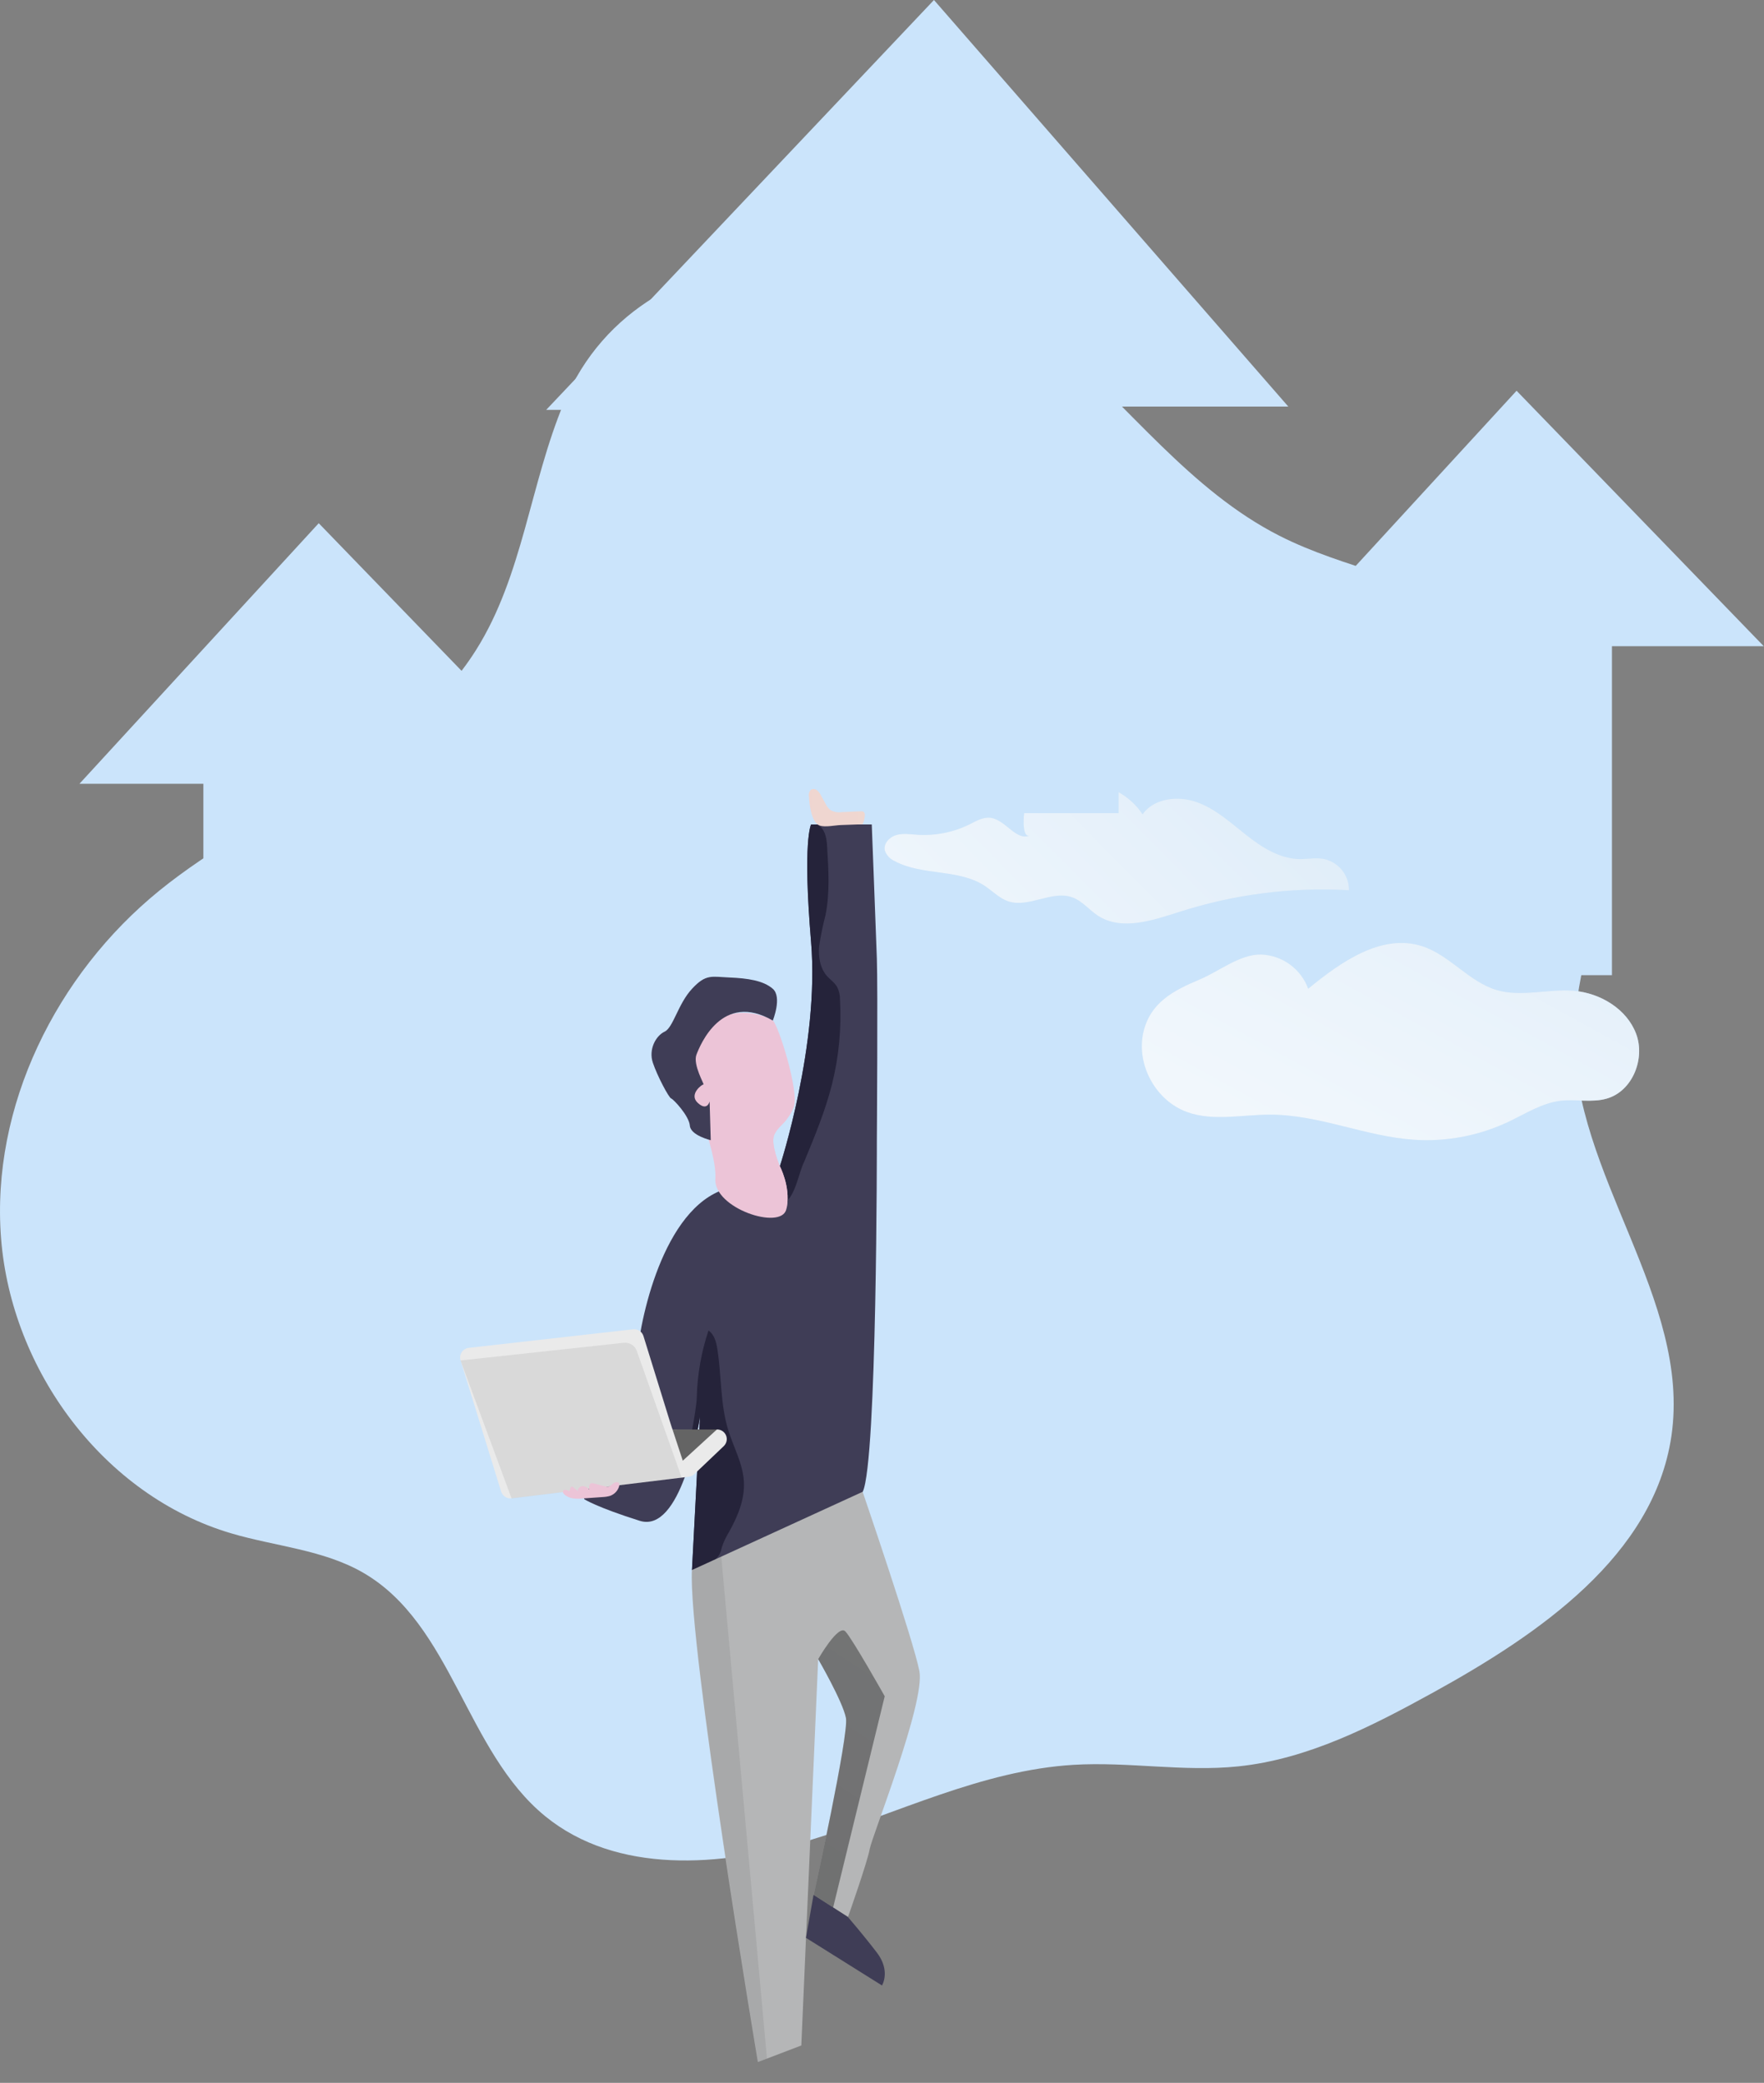 <svg width="61" height="72" viewBox="0 0 61 72" fill="none" xmlns="http://www.w3.org/2000/svg">
<rect x="0" y="0" width="61" height="72" fill="#808080" stroke="none"/>
<path d="M19.502 13.922C18.329 16.722 18.082 19.9 16.462 22.469C14.005 26.369 9.097 27.876 5.51 30.787C1.945 33.683 -0.319 38.25 0.037 42.807C0.392 47.364 3.582 51.704 7.999 53.005C9.53 53.457 11.191 53.57 12.569 54.371C15.642 56.156 16.106 60.544 18.858 62.786C21.319 64.791 24.936 64.543 27.98 63.619C31.024 62.696 33.95 61.196 37.128 61.006C39.023 60.893 40.929 61.255 42.817 61.06C45.223 60.811 47.433 59.677 49.549 58.512C53.228 56.486 57.184 53.778 57.797 49.649C58.498 44.892 54.377 40.578 54.442 35.77C54.472 33.535 55.418 31.384 55.506 29.146C55.631 26.058 53.964 22.963 51.313 21.342C49.143 20.014 46.5 19.671 44.233 18.515C41.16 16.949 39.046 14.046 36.438 11.802C31.721 7.741 22.236 7.393 19.502 13.922Z" fill="#CBE4FB"/>
<path d="M39.509 28.149C39.904 27.589 40.737 27.496 41.386 27.728C42.036 27.96 42.557 28.439 43.096 28.865C43.636 29.291 44.257 29.686 44.946 29.697C45.222 29.697 45.501 29.642 45.772 29.689C46.022 29.742 46.246 29.878 46.406 30.076C46.566 30.273 46.651 30.52 46.648 30.773C44.668 30.66 42.683 30.913 40.795 31.518C39.865 31.816 38.793 32.185 37.97 31.656C37.664 31.457 37.427 31.147 37.084 31.021C36.377 30.763 35.582 31.394 34.865 31.157C34.556 31.052 34.325 30.802 34.052 30.622C33.15 30.027 31.897 30.279 30.943 29.769C30.862 29.734 30.789 29.683 30.73 29.619C30.67 29.555 30.624 29.479 30.596 29.396C30.546 29.16 30.756 28.935 30.991 28.866C31.225 28.798 31.474 28.838 31.717 28.855C32.34 28.896 32.963 28.773 33.523 28.498C33.758 28.381 34.002 28.233 34.263 28.27C34.78 28.344 35.16 29.105 35.624 28.871C35.285 29.041 35.412 27.909 35.472 27.8C35.667 27.451 36.303 27.205 36.67 27.112C37.709 26.845 38.919 27.244 39.509 28.149Z" fill="#C2DCF3"/>
<path d="M39.509 28.149C39.904 27.589 40.737 27.496 41.386 27.728C42.036 27.96 42.557 28.439 43.096 28.865C43.636 29.291 44.257 29.686 44.946 29.697C45.222 29.697 45.501 29.642 45.772 29.689C46.022 29.742 46.246 29.878 46.406 30.076C46.566 30.273 46.651 30.52 46.648 30.773C44.668 30.66 42.683 30.913 40.795 31.518C39.865 31.816 38.793 32.185 37.97 31.656C37.664 31.457 37.427 31.147 37.084 31.021C36.377 30.763 35.582 31.394 34.865 31.157C34.556 31.052 34.325 30.802 34.052 30.622C33.15 30.027 31.897 30.279 30.943 29.769C30.862 29.734 30.789 29.683 30.73 29.619C30.67 29.555 30.624 29.479 30.596 29.396C30.546 29.16 30.756 28.935 30.991 28.866C31.225 28.798 31.474 28.838 31.717 28.855C32.34 28.896 32.963 28.773 33.523 28.498C33.758 28.381 34.002 28.233 34.263 28.27C34.78 28.344 35.16 29.105 35.624 28.871C35.285 29.041 35.412 27.909 35.472 27.8C35.667 27.451 36.303 27.205 36.67 27.112C37.709 26.845 38.919 27.244 39.509 28.149Z" fill="url(#paint0_linear_8_28)"/>
<path d="M32.297 0L18.888 14.168H25.07V28.108H38.684V14.054H44.55L32.297 0Z" fill="#CBE4FB"/>
<path d="M2.747 27.094L11.022 18.086L19.57 26.917H14.32V38.29H7.033V27.094H2.747Z" fill="#CBE4FB"/>
<path d="M44.169 22.514L52.444 13.507L60.992 22.338H55.742V33.71H48.455V22.514H44.169Z" fill="#CBE4FB"/>
<path d="M30.322 39.415C30.322 39.415 30.332 50.526 29.834 51.567C29.442 52.385 26.015 53.589 24.569 54.067C24.177 54.197 23.93 54.273 23.93 54.273L24.207 48.97C24.094 49.688 23.915 50.394 23.674 51.08C23.337 51.987 22.831 52.794 22.12 52.57C20.626 52.099 20.206 51.825 20.206 51.825L19.57 49.59C19.57 49.59 21.961 48.52 22.006 47.221C22.051 45.921 22.816 42.03 24.892 41.171L25.32 40.994L26.969 40.312C26.969 40.312 28.346 36.1 28.048 32.565C27.75 29.029 28.048 28.499 28.048 28.499H30.146C30.146 28.499 30.286 32.12 30.322 33.131C30.358 34.141 30.322 39.415 30.322 39.415Z" fill="#3F3D56"/>
<path d="M28.771 37.479C28.54 38.399 28.174 39.279 27.81 40.156C27.622 40.528 27.51 41.342 27.127 41.583C26.718 41.84 25.966 41.294 25.582 41.123C25.496 41.083 25.407 41.042 25.32 40.999L26.969 40.317C26.969 40.317 28.346 36.105 28.048 32.569C27.75 29.034 28.048 28.504 28.048 28.504H28.261C28.295 28.52 28.326 28.541 28.355 28.566C28.561 28.741 28.591 29.041 28.605 29.311C28.652 30.085 28.699 30.87 28.547 31.631C28.454 31.987 28.38 32.347 28.326 32.711C28.293 33.077 28.358 33.472 28.604 33.748C28.719 33.872 28.872 33.976 28.954 34.127C29.018 34.262 29.05 34.408 29.048 34.557C29.103 35.539 29.01 36.524 28.771 37.479Z" fill="#25233A"/>
<path d="M25.216 52.947C25.113 53.112 25.029 53.288 24.966 53.472C24.949 53.557 24.923 53.641 24.887 53.72C24.85 53.784 24.803 53.841 24.748 53.891L24.568 54.072C24.176 54.202 23.928 54.278 23.928 54.278L24.206 48.975C24.093 49.692 23.914 50.399 23.673 51.085C23.767 50.161 24.084 48.822 24.096 48.279C24.117 47.501 24.254 46.73 24.5 45.992C24.702 46.132 24.768 46.392 24.806 46.632C24.954 47.563 24.904 48.529 25.181 49.43C25.363 50.02 25.682 50.578 25.723 51.195C25.765 51.812 25.517 52.407 25.216 52.947Z" fill="#25233A"/>
<path d="M25.029 49.988L24.011 50.957C23.958 51.007 23.891 51.039 23.818 51.048L17.693 51.793C17.615 51.803 17.535 51.785 17.469 51.742C17.403 51.7 17.354 51.636 17.33 51.56L15.925 47.023C15.911 46.976 15.907 46.927 15.914 46.878C15.921 46.83 15.939 46.783 15.966 46.742C15.993 46.701 16.029 46.666 16.071 46.641C16.113 46.615 16.16 46.598 16.209 46.592L21.892 45.951C21.97 45.942 22.048 45.96 22.114 46.003C22.18 46.045 22.228 46.109 22.251 46.184L23.178 49.177C23.221 49.317 23.256 49.413 23.256 49.413H24.798C24.865 49.413 24.93 49.434 24.986 49.471C25.041 49.509 25.084 49.562 25.108 49.623C25.133 49.685 25.139 49.753 25.124 49.818C25.11 49.882 25.077 49.942 25.029 49.988Z" fill="#EAEAEA"/>
<path d="M27.973 27.527C27.965 27.487 27.967 27.446 27.978 27.407C27.99 27.367 28.011 27.332 28.039 27.302C28.072 27.282 28.11 27.273 28.148 27.275C28.186 27.278 28.223 27.293 28.252 27.317C28.311 27.366 28.358 27.427 28.39 27.497L28.553 27.791C28.592 27.873 28.648 27.946 28.718 28.004C28.837 28.068 28.974 28.093 29.108 28.073L29.776 28.044C29.805 28.041 29.834 28.046 29.86 28.058C29.878 28.073 29.892 28.093 29.899 28.114C29.907 28.136 29.909 28.16 29.905 28.182C29.903 28.29 29.876 28.396 29.828 28.493L29.077 28.52C28.87 28.527 28.547 28.602 28.351 28.54C28.053 28.442 27.986 27.79 27.973 27.527Z" fill="url(#paint1_linear_8_28)"/>
<path d="M30.076 63.914C30.006 64.332 29.325 66.265 29.325 66.265L28.811 65.935L28.139 65.503C28.139 65.503 29.362 59.953 29.253 59.386C29.144 58.819 28.293 57.353 28.293 57.353L27.71 70.707L26.208 71.281C26.208 71.281 23.79 56.874 23.926 54.274L29.83 51.568C29.83 51.568 31.583 56.684 31.793 57.765C32.003 58.846 30.147 63.495 30.076 63.914Z" fill="#B5B6B7"/>
<path d="M27.871 66.987L30.5 68.633C30.5 68.633 30.809 68.129 30.321 67.494C29.833 66.858 29.32 66.265 29.32 66.265L28.132 65.503L27.871 66.987Z" fill="#3F3D56"/>
<path d="M30.594 58.636L28.811 65.935L28.139 65.503C28.139 65.503 29.362 59.953 29.253 59.386C29.144 58.819 28.293 57.353 28.293 57.353C28.293 57.353 28.987 56.134 29.233 56.394C29.48 56.655 30.594 58.636 30.594 58.636Z" fill="url(#paint2_linear_8_28)"/>
<path d="M24.942 53.809L26.522 71.162L26.212 71.286C26.212 71.286 23.797 56.813 23.93 54.279L24.942 53.809Z" fill="url(#paint3_linear_8_28)"/>
<path d="M24.796 49.408L23.611 50.493L23.178 49.177C23.221 49.317 23.256 49.413 23.256 49.413L24.796 49.408Z" fill="url(#paint4_linear_8_28)"/>
<path d="M15.925 47.028L21.571 46.416C21.667 46.406 21.763 46.428 21.845 46.479C21.926 46.53 21.988 46.606 22.02 46.697L23.573 51.078L17.69 51.797L15.925 47.028Z" fill="url(#paint5_linear_8_28)"/>
<path d="M26.777 39.217C26.632 39.538 26.969 40.317 26.969 40.317C26.969 40.317 27.333 41.008 27.21 41.706C27.21 41.74 27.197 41.775 27.189 41.808C27.006 42.539 24.666 41.766 24.737 40.744C24.808 39.722 23.669 37.118 23.669 37.118C24.338 34.192 26.528 35.119 26.723 35.276C26.919 35.432 27.647 37.745 27.448 38.27C27.392 38.422 27.31 38.564 27.207 38.69C27.044 38.893 26.872 39.007 26.777 39.217Z" fill="url(#paint6_linear_8_28)"/>
<path d="M26.724 35.278C26.724 35.278 27.052 34.469 26.724 34.181C26.396 33.893 25.847 33.816 25.228 33.79C24.608 33.764 24.414 33.658 23.93 34.181C23.445 34.703 23.282 35.522 22.982 35.662C22.682 35.802 22.419 36.274 22.577 36.739C22.734 37.205 23.13 37.946 23.209 37.971C23.288 37.996 23.828 38.57 23.855 38.91C23.881 39.251 24.578 39.414 24.578 39.414L24.539 38.074C24.539 38.074 24.46 38.426 24.131 38.126C23.802 37.825 24.289 37.473 24.328 37.487C24.367 37.5 23.952 36.799 24.084 36.456C24.215 36.114 24.97 34.263 26.724 35.278Z" fill="#3F3D56"/>
<path d="M27.21 41.711C27.19 41.763 27.158 41.811 27.118 41.85C27.055 41.902 26.98 41.937 26.899 41.95C26.819 41.963 26.736 41.954 26.66 41.925C26.509 41.862 26.377 41.763 26.275 41.635C26.046 41.372 25.88 41.06 25.79 40.724C25.7 40.388 25.688 40.035 25.756 39.694C25.777 39.569 25.823 39.45 25.891 39.344C26.056 39.105 26.366 39.02 26.636 38.909C26.906 38.799 27.104 38.619 27.207 38.694C27.044 38.896 26.872 39.01 26.777 39.22C26.632 39.54 26.969 40.319 26.969 40.319C26.969 40.319 27.333 41.008 27.21 41.711Z" fill="url(#paint7_linear_8_28)"/>
<path d="M39.536 35.69C39.286 36.808 39.967 38.049 41.046 38.44C41.953 38.769 42.957 38.529 43.925 38.531C45.617 38.531 47.226 39.29 48.914 39.4C50.032 39.471 51.15 39.257 52.161 38.779C52.746 38.502 53.308 38.135 53.95 38.054C54.488 37.986 55.05 38.127 55.571 37.973C56.456 37.713 56.898 36.596 56.579 35.739C56.259 34.881 55.347 34.331 54.427 34.249C53.533 34.175 52.609 34.477 51.751 34.222C50.791 33.936 50.132 33.015 49.178 32.707C47.781 32.258 46.368 33.248 45.238 34.179C45.117 33.843 44.897 33.551 44.607 33.34C44.317 33.129 43.97 33.009 43.611 32.995C42.872 32.98 42.142 33.589 41.471 33.864C40.578 34.244 39.774 34.651 39.536 35.69Z" fill="#C2DCF3"/>
<path d="M39.536 35.69C39.286 36.808 39.967 38.049 41.046 38.44C41.953 38.769 42.957 38.529 43.925 38.531C45.617 38.531 47.226 39.29 48.914 39.4C50.032 39.471 51.15 39.257 52.161 38.779C52.746 38.502 53.308 38.135 53.95 38.054C54.488 37.986 55.05 38.127 55.571 37.973C56.456 37.713 56.898 36.596 56.579 35.739C56.259 34.881 55.347 34.331 54.427 34.249C53.533 34.175 52.609 34.477 51.751 34.222C50.791 33.936 50.132 33.015 49.178 32.707C47.781 32.258 46.368 33.248 45.238 34.179C45.117 33.843 44.897 33.551 44.607 33.34C44.317 33.129 43.97 33.009 43.611 32.995C42.872 32.98 42.142 33.589 41.471 33.864C40.578 34.244 39.774 34.651 39.536 35.69Z" fill="url(#paint8_linear_8_28)"/>
<path d="M19.751 51.785C19.879 51.811 20.009 51.815 20.138 51.799L20.835 51.75C20.925 51.747 21.015 51.733 21.101 51.707C21.177 51.679 21.246 51.633 21.3 51.573C21.355 51.513 21.394 51.44 21.414 51.362C21.421 51.339 21.421 51.314 21.414 51.291C21.39 51.22 21.288 51.225 21.222 51.267C21.156 51.31 21.111 51.375 21.037 51.392C20.997 51.395 20.957 51.39 20.919 51.378L20.525 51.279C20.503 51.271 20.479 51.269 20.456 51.271C20.37 51.285 20.362 51.404 20.376 51.49C20.349 51.455 20.315 51.426 20.276 51.405C20.237 51.385 20.194 51.373 20.149 51.372C20.105 51.372 20.063 51.39 20.031 51.421C20 51.452 19.982 51.494 19.982 51.538L19.826 51.414C19.805 51.398 19.776 51.38 19.753 51.394C19.741 51.403 19.733 51.416 19.73 51.43L19.677 51.563C19.691 51.528 19.48 51.439 19.466 51.563C19.459 51.67 19.68 51.767 19.751 51.785Z" fill="url(#paint9_linear_8_28)"/>
<defs>
<linearGradient id="paint0_linear_8_28" x1="33.98" y1="-6.19" x2="-12.566" y2="40.034" gradientUnits="userSpaceOnUse">
<stop stop-color="white" stop-opacity="0"/>
<stop offset="0.06" stop-color="white" stop-opacity="0.13"/>
<stop offset="0.16" stop-color="white" stop-opacity="0.33"/>
<stop offset="0.26" stop-color="white" stop-opacity="0.51"/>
<stop offset="0.37" stop-color="white" stop-opacity="0.66"/>
<stop offset="0.48" stop-color="white" stop-opacity="0.79"/>
<stop offset="0.59" stop-color="white" stop-opacity="0.88"/>
<stop offset="0.71" stop-color="white" stop-opacity="0.95"/>
<stop offset="0.84" stop-color="white" stop-opacity="0.99"/>
<stop offset="1" stop-color="white"/>
</linearGradient>
<linearGradient id="paint1_linear_8_28" x1="0.108" y1="35.548" x2="60.928" y2="35.548" gradientUnits="userSpaceOnUse">
<stop stop-color="#ECC4D7"/>
<stop offset="0.42" stop-color="#EFD4D1"/>
<stop offset="1" stop-color="#F2EAC9"/>
</linearGradient>
<linearGradient id="paint2_linear_8_28" x1="133.399" y1="20.25" x2="-80.935" y2="350.464" gradientUnits="userSpaceOnUse">
<stop stop-opacity="0.07"/>
<stop offset="0.08" stop-opacity="0.25"/>
<stop offset="1"/>
</linearGradient>
<linearGradient id="paint3_linear_8_28" x1="21935.9" y1="36189.2" x2="33827.4" y2="34718.9" gradientUnits="userSpaceOnUse">
<stop stop-opacity="0.07"/>
<stop offset="0.08" stop-opacity="0.25"/>
<stop offset="1"/>
</linearGradient>
<linearGradient id="paint4_linear_8_28" x1="23072.1" y1="28029.8" x2="19825.5" y2="30427.5" gradientUnits="userSpaceOnUse">
<stop stop-opacity="0.07"/>
<stop offset="0.08" stop-opacity="0.25"/>
<stop offset="1"/>
</linearGradient>
<linearGradient id="paint5_linear_8_28" x1="34.11" y1="61.819" x2="74.611" y2="172.977" gradientUnits="userSpaceOnUse">
<stop stop-opacity="0.07"/>
<stop offset="0.52" stop-opacity="0.83"/>
<stop offset="0.56" stop-opacity="0.87"/>
<stop offset="1"/>
</linearGradient>
<linearGradient id="paint6_linear_8_28" x1="22623.2" y1="22140.8" x2="24481.1" y2="22140.8" gradientUnits="userSpaceOnUse">
<stop stop-color="#ECC4D7"/>
<stop offset="0.42" stop-color="#EFD4D1"/>
<stop offset="1" stop-color="#F2EAC9"/>
</linearGradient>
<linearGradient id="paint7_linear_8_28" x1="23557" y1="22056.7" x2="26979.9" y2="26589.5" gradientUnits="userSpaceOnUse">
<stop stop-color="#ECC4D7"/>
<stop offset="0.42" stop-color="#EFD4D1"/>
<stop offset="1" stop-color="#F2EAC9"/>
</linearGradient>
<linearGradient id="paint8_linear_8_28" x1="33.15" y1="-3.258" x2="-12.367" y2="79.444" gradientUnits="userSpaceOnUse">
<stop offset="0.02" stop-color="white" stop-opacity="0"/>
<stop offset="0.06" stop-color="white" stop-opacity="0.13"/>
<stop offset="0.13" stop-color="white" stop-opacity="0.33"/>
<stop offset="0.2" stop-color="white" stop-opacity="0.51"/>
<stop offset="0.27" stop-color="white" stop-opacity="0.66"/>
<stop offset="0.35" stop-color="white" stop-opacity="0.79"/>
<stop offset="0.43" stop-color="white" stop-opacity="0.88"/>
<stop offset="0.51" stop-color="white" stop-opacity="0.95"/>
<stop offset="0.6" stop-color="white" stop-opacity="0.99"/>
<stop offset="0.71" stop-color="white"/>
</linearGradient>
<linearGradient id="paint9_linear_8_28" x1="20576.3" y1="29586" x2="21527.2" y2="29586" gradientUnits="userSpaceOnUse">
<stop stop-color="#ECC4D7"/>
<stop offset="0.42" stop-color="#EFD4D1"/>
<stop offset="1" stop-color="#F2EAC9"/>
</linearGradient>
</defs>
</svg>

